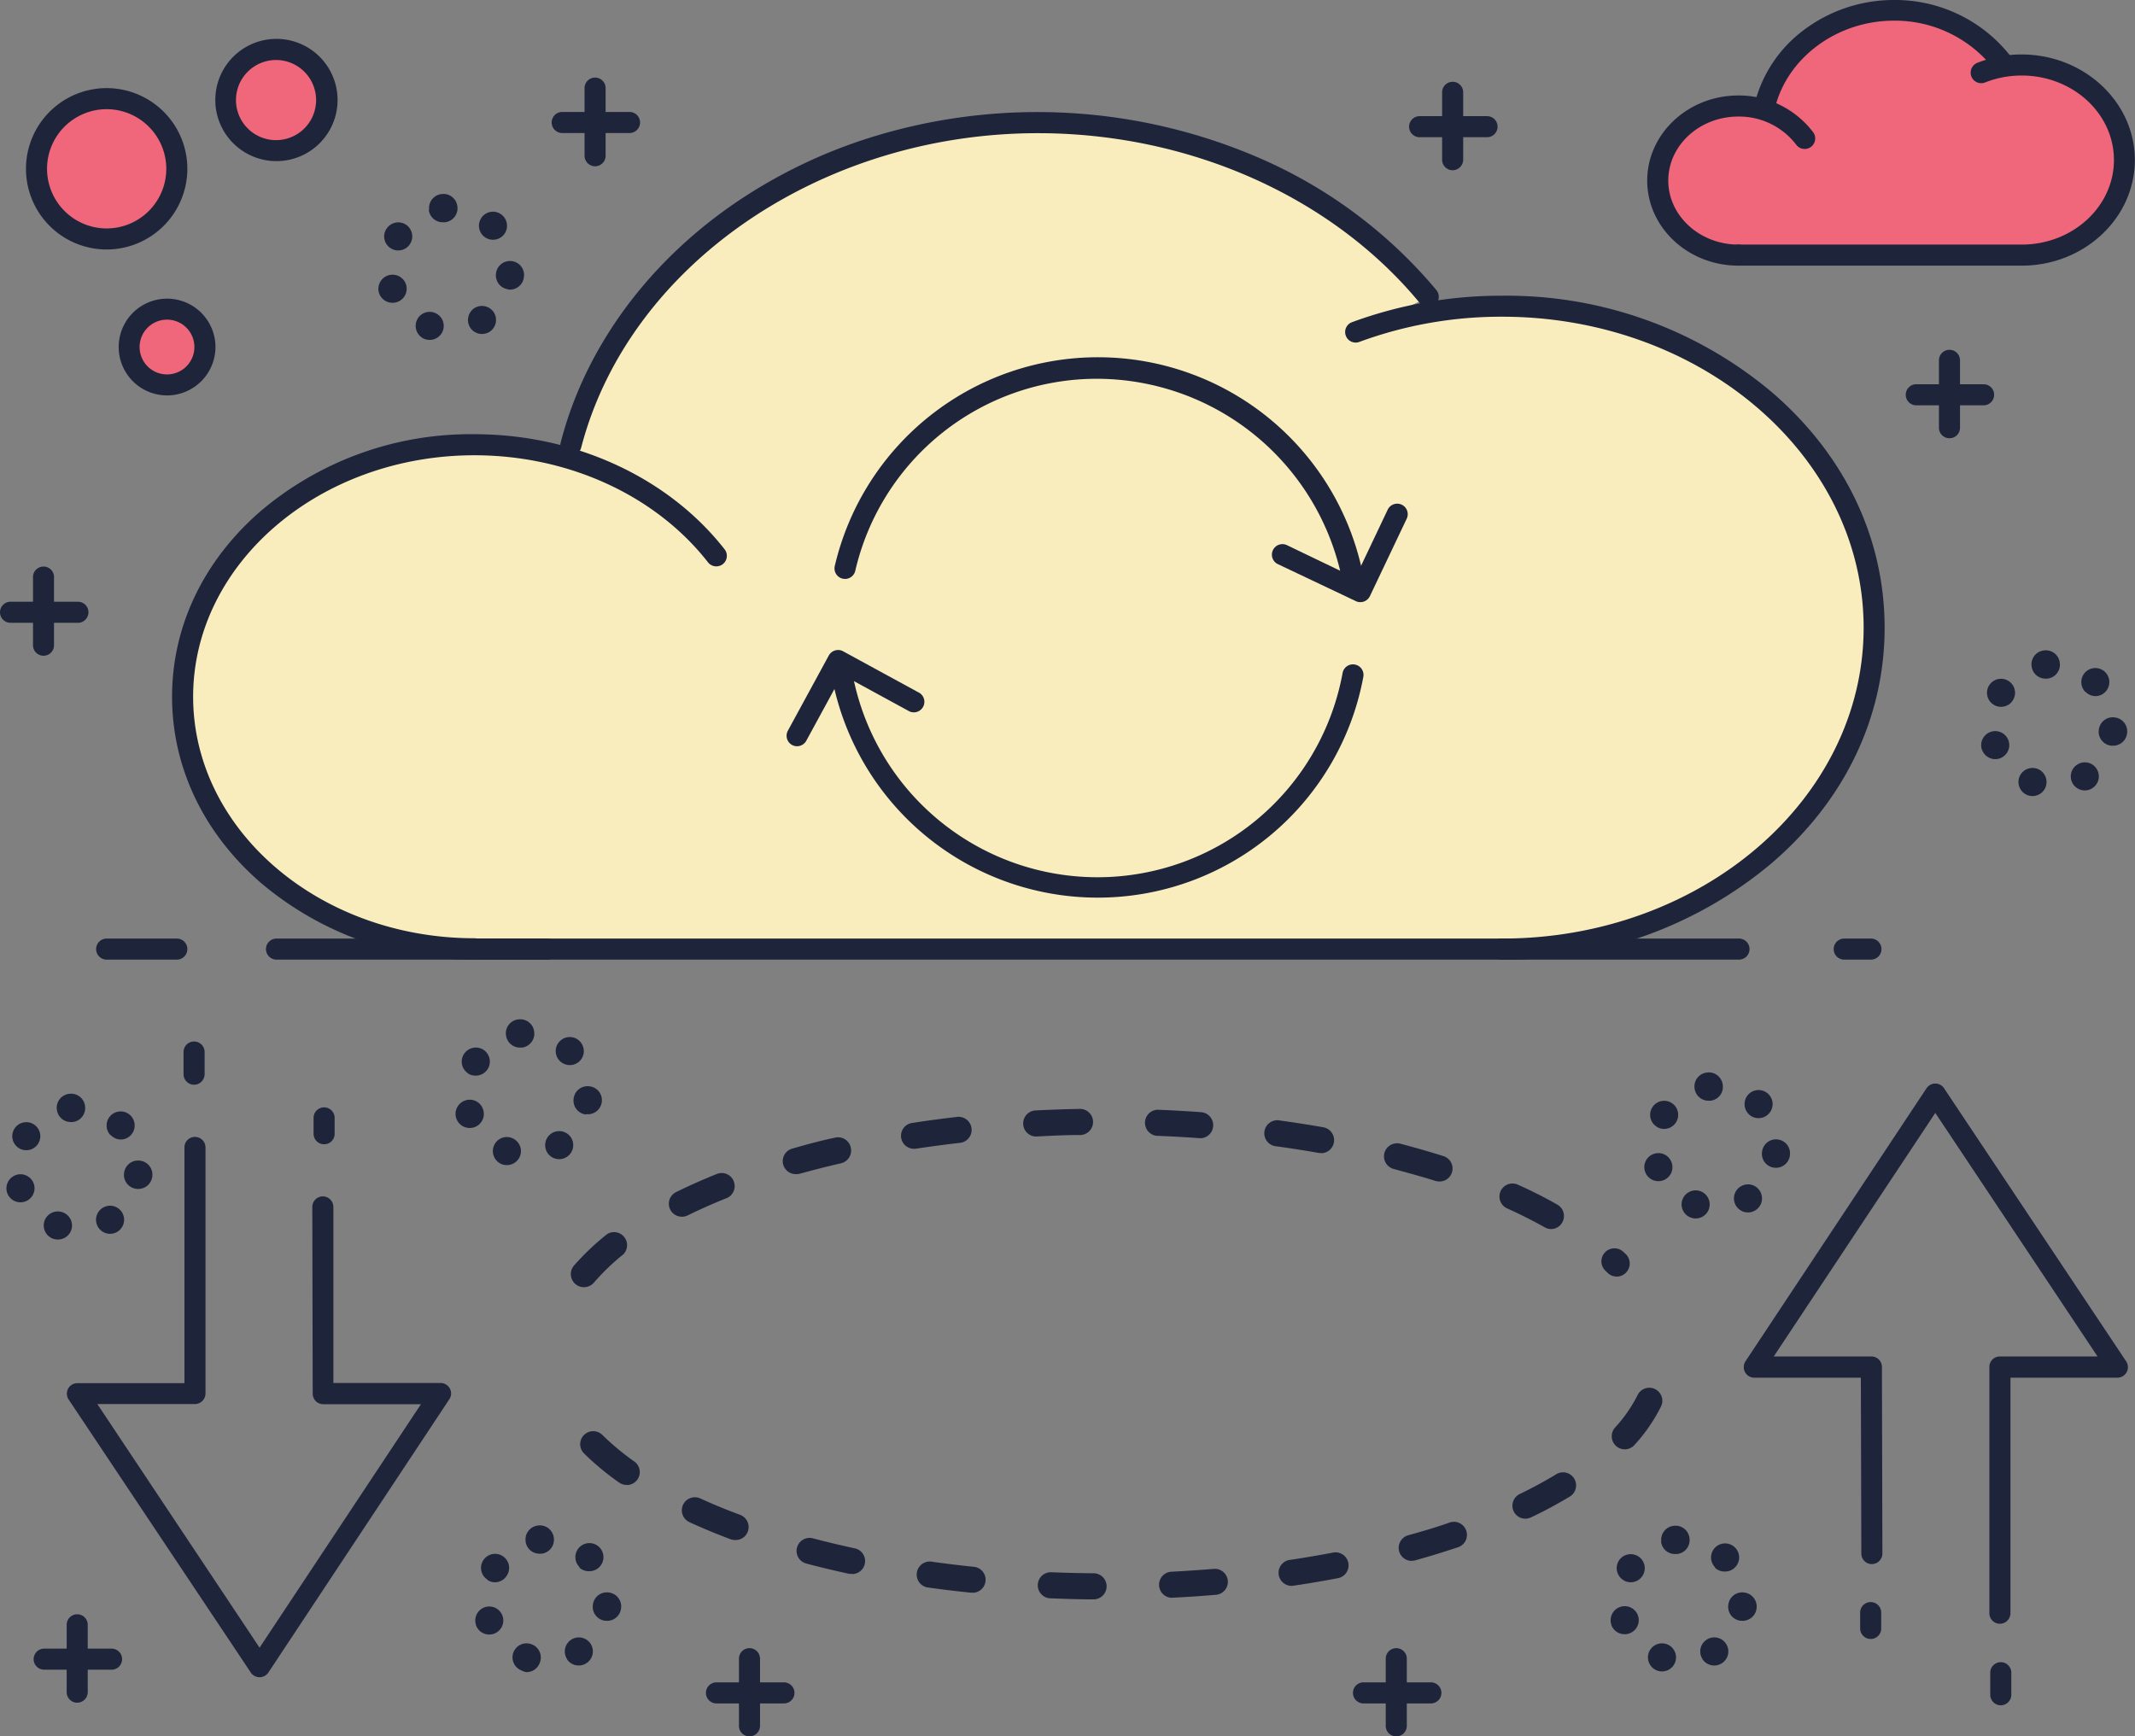 <svg xmlns="http://www.w3.org/2000/svg" viewBox="0 0 269.62 219.3"><rect x="0" y="0" width="269.62" height="219.3" fill="#808080" stroke="none"/><defs><style>.cls-1{fill:#f9edbd;}.cls-2{fill:#f0667b;}.cls-3{fill:#1e243a;}</style></defs><title>success-cloud_1</title><g id="Layer_2" data-name="Layer 2"><g id="Layer_1-2" data-name="Layer 1"><path class="cls-1" d="M90.46,70.24c-6.62-8.46-17.83-14-30.55-14C39.56,56.21,23.06,70.46,23.06,88s16.5,31.83,36.85,31.83H189.69c25.95,0,47-18.18,47-40.59s-21-40.59-47-40.59A53.32,53.32,0,0,0,171.15,42l9.29-4.5c-10.95-13.33-29-22-49.33-22-28.83,0-52.94,17.44-59,40.77"/><path class="cls-2" d="M228,17.54a10.41,10.41,0,0,0-8.43-4.15c-5.62,0-10.17,4.22-10.17,9.42s4.55,9.41,10.17,9.41h35.8c7.16,0,13-5.38,13-12s-5.81-12-13-12a13.71,13.71,0,0,0-5.11,1l2.56-1.33a17.07,17.07,0,0,0-13.61-6.52c-7.95,0-14.61,5.16-16.27,12.06"/><circle class="cls-2" cx="13.47" cy="21.32" r="8.86"/><circle class="cls-2" cx="21.09" cy="43.83" r="4.79"/><circle class="cls-2" cx="34.92" cy="12.64" r="6.38"/><path class="cls-3" d="M256.09,100.44A1.78,1.78,0,0,1,255,98.18h0a1.78,1.78,0,0,1,2.26-1.09h0a1.78,1.78,0,0,1,1.09,2.26h0a1.77,1.77,0,0,1-1.67,1.19h0A1.74,1.74,0,0,1,256.09,100.44ZM261.78,99a1.77,1.77,0,0,1,.56-2.44h0a1.76,1.76,0,0,1,2.44.55h0a1.77,1.77,0,0,1-.55,2.44h0a1.73,1.73,0,0,1-1,.28h0A1.8,1.8,0,0,1,261.78,99Zm-11.49-4.3a1.78,1.78,0,0,1,1.09-2.26h0a1.77,1.77,0,0,1,2.26,1.08h0a1.77,1.77,0,0,1-1.09,2.26h0a1.69,1.69,0,0,1-.58.1h0A1.78,1.78,0,0,1,250.29,94.66Zm16.33-.52a1.78,1.78,0,0,1-1.57-2h0a1.77,1.77,0,0,1,2-1.57h0a1.77,1.77,0,0,1,1.57,2h0a1.77,1.77,0,0,1-1.76,1.57h-.2ZM251.76,89a1.77,1.77,0,0,1-.56-2.44h0a1.77,1.77,0,0,1,2.44-.56h0a1.77,1.77,0,0,1,.56,2.44h0a1.76,1.76,0,0,1-1.5.83h0A1.71,1.71,0,0,1,251.76,89Zm11.6-1.6h0a1.78,1.78,0,0,1,0-2.51h0a1.77,1.77,0,0,1,2.5,0h0a1.78,1.78,0,0,1,0,2.51h0a1.74,1.74,0,0,1-1.25.52h0A1.78,1.78,0,0,1,263.36,87.36Zm-6.8-3.25a1.77,1.77,0,0,1,1.56-2h0a1.77,1.77,0,0,1,2,1.56h0a1.77,1.77,0,0,1-1.56,2h-.2A1.76,1.76,0,0,1,256.56,84.11Z"/><path class="cls-3" d="M213.56,153.79a1.77,1.77,0,0,1-1.1-2.26h0a1.78,1.78,0,0,1,2.26-1.09h0a1.78,1.78,0,0,1,1.09,2.26h0a1.77,1.77,0,0,1-1.67,1.19h0A1.65,1.65,0,0,1,213.56,153.79Zm5.69-1.48a1.77,1.77,0,0,1,.55-2.45h0a1.76,1.76,0,0,1,2.44.55h0a1.76,1.76,0,0,1-.55,2.44h0a1.72,1.72,0,0,1-.94.28h0A1.77,1.77,0,0,1,219.25,152.31ZM207.76,148a1.76,1.76,0,0,1,1.08-2.26h0a1.76,1.76,0,0,1,2.26,1.08h0a1.76,1.76,0,0,1-1.08,2.26h0a1.78,1.78,0,0,1-.59.1h0A1.76,1.76,0,0,1,207.76,148Zm16.32-.52a1.76,1.76,0,0,1-1.56-2h0a1.77,1.77,0,0,1,1.95-1.57h0a1.77,1.77,0,0,1,1.57,2h0a1.77,1.77,0,0,1-1.76,1.58h0Zm-14.86-5.18a1.77,1.77,0,0,1-.56-2.44h0a1.77,1.77,0,0,1,2.44-.56h0a1.77,1.77,0,0,1,.56,2.44h0a1.76,1.76,0,0,1-1.5.84h0A1.72,1.72,0,0,1,209.22,142.31Zm11.61-1.6h0a1.78,1.78,0,0,1,0-2.51h0a1.77,1.77,0,0,1,2.5,0h0l0,0h0a1.76,1.76,0,0,1,0,2.51h0a1.74,1.74,0,0,1-1.25.52h0A1.74,1.74,0,0,1,220.83,140.71ZM214,137.46a1.77,1.77,0,0,1,1.56-2h0a1.77,1.77,0,0,1,2,1.56h0a1.76,1.76,0,0,1-1.55,2h-.21A1.77,1.77,0,0,1,214,137.46Z"/><path class="cls-3" d="M6.71,156.45a1.78,1.78,0,0,1-1.09-2.26h0a1.78,1.78,0,0,1,2.26-1.09h0A1.78,1.78,0,0,1,9,155.36H9a1.78,1.78,0,0,1-1.68,1.19h0A1.69,1.69,0,0,1,6.71,156.45ZM12.4,155a1.77,1.77,0,0,1,.55-2.44h0a1.77,1.77,0,0,1,2.45.55h0a1.77,1.77,0,0,1-.55,2.44h0a1.75,1.75,0,0,1-.95.28h0A1.78,1.78,0,0,1,12.4,155ZM.91,150.67A1.78,1.78,0,0,1,2,148.41H2a1.77,1.77,0,0,1,2.26,1.08h0a1.77,1.77,0,0,1-1.09,2.26h0a1.69,1.69,0,0,1-.58.1h0A1.77,1.77,0,0,1,.91,150.67Zm16.33-.52a1.77,1.77,0,0,1-1.57-2h0a1.77,1.77,0,0,1,2-1.56h0a1.77,1.77,0,0,1,1.56,2h0a1.77,1.77,0,0,1-1.76,1.57h-.19ZM2.38,145a1.77,1.77,0,0,1-.56-2.44h0A1.77,1.77,0,0,1,4.26,142h0a1.77,1.77,0,0,1,.56,2.44h0a1.76,1.76,0,0,1-1.5.83h0A1.68,1.68,0,0,1,2.38,145Zm11.6-1.6h0a1.78,1.78,0,0,1,0-2.51h0a1.78,1.78,0,0,1,2.51,0h0v0h0a1.78,1.78,0,0,1,0,2.51h0a1.76,1.76,0,0,1-1.25.52h0A1.76,1.76,0,0,1,14,143.37Zm-6.8-3.25a1.77,1.77,0,0,1,1.56-2h0a1.77,1.77,0,0,1,2,1.56h0a1.77,1.77,0,0,1-1.56,2h-.2A1.76,1.76,0,0,1,7.18,140.12Z"/><path class="cls-3" d="M63.43,147.06a1.78,1.78,0,0,1-1.09-2.26h0a1.75,1.75,0,0,1,2.25-1.09h0a1.77,1.77,0,0,1,1.1,2.25h0A1.78,1.78,0,0,1,64,147.15h0A2,2,0,0,1,63.43,147.06Zm5.69-1.48a1.78,1.78,0,0,1,.55-2.45h0a1.79,1.79,0,0,1,2.45.55h0a1.78,1.78,0,0,1-.56,2.45h0a1.79,1.79,0,0,1-.94.27h0A1.77,1.77,0,0,1,69.12,145.58Zm-11.49-4.31h0A1.78,1.78,0,0,1,58.72,139h0A1.76,1.76,0,0,1,61,140.1h0a1.77,1.77,0,0,1-1.08,2.26h0a1.7,1.7,0,0,1-.59.1h0A1.78,1.78,0,0,1,57.63,141.27ZM74,140.76a1.77,1.77,0,0,1-1.56-2h0a1.77,1.77,0,0,1,2-1.56h0a1.76,1.76,0,0,1,1.56,1.95h0a1.77,1.77,0,0,1-1.76,1.58H74Zm-14.86-5.18a1.77,1.77,0,0,1-.56-2.44h0a1.79,1.79,0,0,1,2.45-.57h0a1.78,1.78,0,0,1,.56,2.45h0a1.78,1.78,0,0,1-1.51.83h0A1.82,1.82,0,0,1,59.09,135.58ZM70.7,134h0a1.76,1.76,0,0,1,0-2.5h0a1.77,1.77,0,0,1,2.51,0h0a1.78,1.78,0,0,1,0,2.51h0a1.79,1.79,0,0,1-1.26.51h0A1.79,1.79,0,0,1,70.7,134Zm-6.8-3.25a1.76,1.76,0,0,1,1.56-2h0a1.77,1.77,0,0,1,2,1.56h0a1.77,1.77,0,0,1-1.56,2h-.21A1.77,1.77,0,0,1,63.9,130.73Z"/><path class="cls-3" d="M53.68,42.84a1.79,1.79,0,0,1-1.09-2.26h0a1.76,1.76,0,0,1,2.26-1.09h0a1.77,1.77,0,0,1,1.09,2.25h0a1.77,1.77,0,0,1-1.68,1.19h0A2,2,0,0,1,53.68,42.84Zm5.69-1.48a1.79,1.79,0,0,1,.55-2.45h0a1.79,1.79,0,0,1,2.45.55h0a1.79,1.79,0,0,1-.55,2.45h0a1.85,1.85,0,0,1-1,.27h0A1.77,1.77,0,0,1,59.37,41.36ZM47.88,37.05A1.78,1.78,0,0,1,49,34.79h0a1.79,1.79,0,0,1,2.26,1.09h0a1.78,1.78,0,0,1-1.09,2.26h0a1.69,1.69,0,0,1-.58.1h0A1.78,1.78,0,0,1,47.88,37.05Zm16.33-.51a1.77,1.77,0,0,1-1.57-2h0a1.77,1.77,0,0,1,2-1.56h0A1.76,1.76,0,0,1,66.16,35h0a1.77,1.77,0,0,1-1.76,1.58h-.19ZM49.35,31.36a1.76,1.76,0,0,1-.56-2.44h0a1.78,1.78,0,0,1,2.44-.57h0a1.78,1.78,0,0,1,.56,2.45h0a1.76,1.76,0,0,1-1.5.83h0A1.77,1.77,0,0,1,49.35,31.36ZM61,29.76h0a1.77,1.77,0,0,1,0-2.5h0a1.77,1.77,0,0,1,2.51,0h0l0,0h0a1.78,1.78,0,0,1,0,2.51h0a1.79,1.79,0,0,1-1.25.51h0A1.79,1.79,0,0,1,61,29.76Zm-6.8-3.25a1.77,1.77,0,0,1,1.56-2h0a1.77,1.77,0,0,1,2,1.56h0a1.77,1.77,0,0,1-1.56,2h-.2A1.77,1.77,0,0,1,54.15,26.51Z"/><path class="cls-3" d="M65.91,211a1.78,1.78,0,0,1-1.09-2.26h0a1.78,1.78,0,0,1,2.26-1.09h0A1.78,1.78,0,0,1,68.17,210h0a1.78,1.78,0,0,1-1.68,1.19h0A1.69,1.69,0,0,1,65.91,211Zm5.69-1.48a1.77,1.77,0,0,1,.55-2.44h0a1.77,1.77,0,0,1,2.45.55h0a1.77,1.77,0,0,1-.56,2.44h0a1.72,1.72,0,0,1-.94.28h0A1.78,1.78,0,0,1,71.6,209.56Zm-11.49-4.3A1.77,1.77,0,0,1,61.2,203h0a1.77,1.77,0,0,1,2.26,1.08h0a1.77,1.77,0,0,1-1.09,2.26h0a1.69,1.69,0,0,1-.58.1h0A1.77,1.77,0,0,1,60.11,205.26Zm16.33-.52a1.77,1.77,0,0,1-1.57-2h0a1.77,1.77,0,0,1,2-1.57h0a1.77,1.77,0,0,1,1.56,2h0a1.77,1.77,0,0,1-1.76,1.58h0Zm-14.86-5.18a1.76,1.76,0,0,1-.56-2.44h0a1.77,1.77,0,0,1,2.44-.56h0A1.77,1.77,0,0,1,64,199h0a1.77,1.77,0,0,1-1.5.84h0A1.69,1.69,0,0,1,61.58,199.56Zm11.6-1.6h0a1.78,1.78,0,0,1,0-2.51h0a1.78,1.78,0,0,1,2.51,0h0v0h0a1.78,1.78,0,0,1,0,2.51h0a1.76,1.76,0,0,1-1.26.52h0A1.76,1.76,0,0,1,73.18,198Zm-6.8-3.25a1.77,1.77,0,0,1,1.56-2h0a1.77,1.77,0,0,1,2,1.56h0a1.77,1.77,0,0,1-1.56,2h-.2A1.76,1.76,0,0,1,66.38,194.71Z"/><path class="cls-3" d="M209.3,211a1.78,1.78,0,0,1-1.09-2.26h0a1.78,1.78,0,0,1,2.26-1.09h0a1.78,1.78,0,0,1,1.09,2.26h0a1.78,1.78,0,0,1-1.68,1.19h0A1.69,1.69,0,0,1,209.3,211Zm5.69-1.48a1.77,1.77,0,0,1,.55-2.44h0a1.77,1.77,0,0,1,2.45.55h0a1.77,1.77,0,0,1-.55,2.44h0a1.75,1.75,0,0,1-.95.28h0A1.78,1.78,0,0,1,215,209.56Zm-11.49-4.3a1.77,1.77,0,0,1,1.09-2.26h0a1.77,1.77,0,0,1,2.26,1.08h0a1.77,1.77,0,0,1-1.09,2.26h0a1.69,1.69,0,0,1-.58.1h0A1.77,1.77,0,0,1,203.5,205.26Zm16.33-.52a1.77,1.77,0,0,1-1.57-2h0a1.77,1.77,0,0,1,2-1.57h0a1.79,1.79,0,0,1,1.57,2h0a1.78,1.78,0,0,1-1.76,1.58h0ZM205,199.56a1.78,1.78,0,0,1-.57-2.44h0a1.78,1.78,0,0,1,2.45-.56h0a1.77,1.77,0,0,1,.56,2.44h0a1.77,1.77,0,0,1-1.5.84h0A1.69,1.69,0,0,1,205,199.56Zm11.6-1.6h0a0,0,0,0,0,0,0h0a1.78,1.78,0,0,1,0-2.51h0a1.78,1.78,0,0,1,2.51,0h0v0h0a1.78,1.78,0,0,1,0,2.51h0a1.76,1.76,0,0,1-1.25.52h0A1.76,1.76,0,0,1,216.57,198Zm-6.8-3.25a1.77,1.77,0,0,1,1.56-2h0a1.77,1.77,0,0,1,2,1.56h0a1.77,1.77,0,0,1-1.56,2h-.2A1.76,1.76,0,0,1,209.77,194.71Z"/><path class="cls-3" d="M246.19,55.35A1.33,1.33,0,0,1,244.86,54V45.51a1.33,1.33,0,0,1,2.66,0V54A1.32,1.32,0,0,1,246.19,55.35Z"/><path class="cls-3" d="M250.53,51.19H242a1.33,1.33,0,0,1,0-2.66h8.5a1.33,1.33,0,1,1,0,2.66Z"/><path class="cls-3" d="M9.75,215.05a1.33,1.33,0,0,1-1.33-1.33v-8.51a1.33,1.33,0,0,1,2.66,0v8.51A1.34,1.34,0,0,1,9.75,215.05Z"/><path class="cls-3" d="M14.09,210.88H5.58a1.33,1.33,0,0,1,0-2.66h8.51a1.33,1.33,0,1,1,0,2.66Z"/><path class="cls-3" d="M94.65,219.3A1.32,1.32,0,0,1,93.32,218v-8.51a1.33,1.33,0,0,1,2.66,0V218A1.33,1.33,0,0,1,94.65,219.3Z"/><path class="cls-3" d="M99,215.14H90.48a1.33,1.33,0,0,1,0-2.66H99a1.33,1.33,0,0,1,0,2.66Z"/><path class="cls-3" d="M176.36,219.3A1.32,1.32,0,0,1,175,218v-8.51a1.33,1.33,0,0,1,2.66,0V218A1.33,1.33,0,0,1,176.36,219.3Z"/><path class="cls-3" d="M180.7,215.14h-8.51a1.33,1.33,0,0,1,0-2.66h8.51a1.33,1.33,0,0,1,0,2.66Z"/><path class="cls-3" d="M5.49,82.82a1.32,1.32,0,0,1-1.32-1.33V73a1.33,1.33,0,1,1,2.65,0v8.5A1.32,1.32,0,0,1,5.49,82.82Z"/><path class="cls-3" d="M9.84,78.66H1.33a1.33,1.33,0,0,1,0-2.66H9.84a1.33,1.33,0,1,1,0,2.66Z"/><path class="cls-3" d="M75.15,21a1.34,1.34,0,0,1-1.33-1.33V11.13a1.33,1.33,0,1,1,2.66,0v8.51A1.33,1.33,0,0,1,75.15,21Z"/><path class="cls-3" d="M79.49,16.8H71a1.33,1.33,0,1,1,0-2.66h8.5a1.33,1.33,0,0,1,0,2.66Z"/><path class="cls-3" d="M183.45,21.5a1.33,1.33,0,0,1-1.33-1.33V11.66a1.33,1.33,0,0,1,2.66,0v8.51A1.34,1.34,0,0,1,183.45,21.5Z"/><path class="cls-3" d="M187.79,17.33h-8.51a1.33,1.33,0,0,1,0-2.66h8.51a1.33,1.33,0,1,1,0,2.66Z"/><path class="cls-3" d="M59.91,121.2A41,41,0,0,1,33,111.55C25.73,105.28,21.73,96.93,21.73,88s4-17.25,11.26-23.51a41,41,0,0,1,26.92-9.65c12.66,0,24.48,5.44,31.6,14.54a1.33,1.33,0,1,1-2.1,1.64c-6.62-8.47-17.65-13.52-29.5-13.52-19.58,0-35.52,13.68-35.52,30.5s15.94,30.5,35.52,30.5a1.33,1.33,0,1,1,0,2.66Z"/><path class="cls-3" d="M72.13,57.54a1.86,1.86,0,0,1-.33,0,1.33,1.33,0,0,1-1-1.62c3-11.7,10.66-22.32,21.47-29.89a64.59,64.59,0,0,1,17.88-8.73,70.65,70.65,0,0,1,49.67,3,60.44,60.44,0,0,1,21.61,16.38,1.33,1.33,0,0,1-2.06,1.68c-11.08-13.49-29.13-21.54-48.3-21.54-27.46,0-51.73,16.73-57.69,39.77A1.34,1.34,0,0,1,72.13,57.54Z"/><path class="cls-3" d="M189.69,121.2H59.91a1.33,1.33,0,0,1,0-2.66H189.69c25.18,0,45.66-17.61,45.66-39.26S214.87,40,189.69,40a51.74,51.74,0,0,0-18.07,3.2,1.33,1.33,0,0,1-.93-2.49,54.46,54.46,0,0,1,19-3.36,52,52,0,0,1,34.1,12.21C233,57.49,238,68,238,79.28s-5,21.78-14.22,29.7A52,52,0,0,1,189.69,121.2Z"/><path class="cls-3" d="M219.52,33.55c-6.34,0-11.5-4.82-11.5-10.74s5.16-10.75,11.5-10.75a11.75,11.75,0,0,1,9.5,4.7,1.33,1.33,0,0,1-2.15,1.56,9.07,9.07,0,0,0-7.35-3.6c-4.88,0-8.84,3.63-8.84,8.09s4,8.08,8.84,8.08a1.33,1.33,0,0,1,0,2.66Z"/><path class="cls-3" d="M222.89,14.72a1.1,1.1,0,0,1-.31,0,1.31,1.31,0,0,1-1-1.6,16.67,16.67,0,0,1,6.27-9.37A18.88,18.88,0,0,1,239.16,0a18.5,18.5,0,0,1,14.67,7,1.33,1.33,0,0,1-.25,1.86,1.32,1.32,0,0,1-1.86-.25,15.84,15.84,0,0,0-12.56-6c-7.13,0-13.43,4.64-15,11A1.33,1.33,0,0,1,222.89,14.72Z"/><path class="cls-3" d="M255.32,33.55h-35.8a1.33,1.33,0,0,1,0-2.66h35.8c6.42,0,11.64-4.79,11.64-10.68S261.74,9.54,255.32,9.54a12.47,12.47,0,0,0-4.62.87,1.33,1.33,0,1,1-1-2.47,15,15,0,0,1,5.6-1.06c7.89,0,14.3,6,14.3,13.33S263.21,33.55,255.32,33.55Z"/><path class="cls-3" d="M138.61,113.37a34.16,34.16,0,0,1-33.48-27.5,1.32,1.32,0,0,1,1-1.56,1.35,1.35,0,0,1,1.57,1A31.47,31.47,0,0,0,169.55,85a1.33,1.33,0,0,1,2.62.48A34.1,34.1,0,0,1,138.61,113.37Z"/><path class="cls-3" d="M170.63,73.5a1.32,1.32,0,0,1-1.29-1,31.64,31.64,0,0,0-30.73-24.66A31.31,31.31,0,0,0,108,72.13a1.33,1.33,0,0,1-2.59-.6,34.13,34.13,0,0,1,66.57.35,1.31,1.31,0,0,1-1,1.58A.92.92,0,0,1,170.63,73.5Z"/><path class="cls-3" d="M171.78,76.05a1.24,1.24,0,0,1-.56-.13l-9.78-4.64a1.33,1.33,0,1,1,1.14-2.4L171.15,73l4.07-8.57a1.33,1.33,0,1,1,2.4,1.14L173,75.29A1.34,1.34,0,0,1,171.78,76.05Z"/><path class="cls-3" d="M100.66,94.25a1.31,1.31,0,0,1-.63-.16,1.33,1.33,0,0,1-.53-1.81l5.17-9.5a1.35,1.35,0,0,1,.79-.63,1.31,1.31,0,0,1,1,.1l9.5,5.18a1.33,1.33,0,1,1-1.27,2.33l-8.33-4.54-4.54,8.34A1.33,1.33,0,0,1,100.66,94.25Z"/><path class="cls-3" d="M13.47,31.51A10.19,10.19,0,1,1,23.66,21.32,10.2,10.2,0,0,1,13.47,31.51Zm0-17.72A7.53,7.53,0,1,0,21,21.32,7.54,7.54,0,0,0,13.47,13.79Z"/><path class="cls-3" d="M21.09,49.94a6.11,6.11,0,1,1,6.12-6.11A6.12,6.12,0,0,1,21.09,49.94Zm0-9.57a3.46,3.46,0,1,0,3.46,3.46A3.46,3.46,0,0,0,21.09,40.37Z"/><path class="cls-3" d="M34.92,20.35a7.72,7.72,0,1,1,7.71-7.71A7.72,7.72,0,0,1,34.92,20.35Zm0-12.77a5.06,5.06,0,1,0,5,5.06A5.06,5.06,0,0,0,34.92,7.58Z"/><path class="cls-3" d="M32.78,211.83a1.34,1.34,0,0,1-1.11-.59l-23-34.48a1.35,1.35,0,0,1-.07-1.37,1.33,1.33,0,0,1,1.17-.7H23.29V144.92a1.33,1.33,0,0,1,2.66,0V176a1.34,1.34,0,0,1-1.33,1.33H12.29L32.78,208.1l20.38-30.75H40.82A1.33,1.33,0,0,1,39.49,176l-.05-23.56a1.34,1.34,0,0,1,1.33-1.34h0a1.34,1.34,0,0,1,1.33,1.33l0,22.24H55.64a1.33,1.33,0,0,1,1.17.7,1.31,1.31,0,0,1-.07,1.36L33.89,211.24a1.33,1.33,0,0,1-1.11.59Z"/><path class="cls-3" d="M40.93,144.52a1.33,1.33,0,0,1-1.33-1.33v-2a1.33,1.33,0,1,1,2.66,0v2A1.32,1.32,0,0,1,40.93,144.52Z"/><path class="cls-3" d="M24.51,137a1.33,1.33,0,0,1-1.33-1.33v-2.8a1.33,1.33,0,0,1,2.66,0v2.8A1.34,1.34,0,0,1,24.51,137Z"/><path class="cls-3" d="M252.56,205.08a1.33,1.33,0,0,1-1.33-1.33v-31.1a1.32,1.32,0,0,1,1.33-1.33h12.33L244.4,140.56,224,171.32h12.33a1.32,1.32,0,0,1,1.33,1.32l.06,23.57a1.34,1.34,0,0,1-1.33,1.33h0a1.32,1.32,0,0,1-1.33-1.32L235,174H221.54a1.33,1.33,0,0,1-1.17-.7,1.35,1.35,0,0,1,.06-1.37l22.86-34.48a1.34,1.34,0,0,1,1.11-.6h0a1.31,1.31,0,0,1,1.1.59l23,34.49a1.33,1.33,0,0,1-1.11,2.07H253.89v29.77A1.34,1.34,0,0,1,252.56,205.08Z"/><path class="cls-3" d="M236.24,207a1.33,1.33,0,0,1-1.33-1.33v-2a1.33,1.33,0,0,1,2.66,0v2A1.32,1.32,0,0,1,236.24,207Z"/><path class="cls-3" d="M252.67,215.38a1.34,1.34,0,0,1-1.33-1.33v-2.79a1.33,1.33,0,0,1,2.66,0v2.79A1.34,1.34,0,0,1,252.67,215.38Z"/><path class="cls-3" d="M22.33,121.2H13.47a1.33,1.33,0,0,1,0-2.66h8.86a1.33,1.33,0,1,1,0,2.66Z"/><path class="cls-3" d="M69.09,121.2H34.92a1.33,1.33,0,1,1,0-2.66H69.09a1.33,1.33,0,0,1,0,2.66Z"/><path class="cls-3" d="M219.61,121.2h-30a1.33,1.33,0,0,1,0-2.66h30a1.33,1.33,0,0,1,0,2.66Z"/><path class="cls-3" d="M236.27,121.2H232.9a1.33,1.33,0,0,1,0-2.66h3.37a1.33,1.33,0,0,1,0,2.66Z"/><path class="cls-3" d="M73.73,162.57a1.65,1.65,0,0,1-1.24-2.73,31.65,31.65,0,0,1,4.22-4,1.65,1.65,0,0,1,2,2.59A28.05,28.05,0,0,0,75,162,1.67,1.67,0,0,1,73.73,162.57Zm130.44-1.34a1.64,1.64,0,0,1-1.16-.48l-.27-.26a1.64,1.64,0,0,1,2.28-2.37l.31.29a1.65,1.65,0,0,1,0,2.33A1.61,1.61,0,0,1,204.17,161.23Zm-8.27-6a1.65,1.65,0,0,1-.8-.21c-1.48-.83-3.08-1.64-4.77-2.4a1.64,1.64,0,0,1,1.35-3c1.78.8,3.47,1.65,5,2.53a1.65,1.65,0,0,1-.81,3.08ZM86.13,153.67a1.64,1.64,0,0,1-.73-3.12c1.61-.79,3.33-1.56,5.13-2.28a1.63,1.63,0,0,1,2.13.92,1.65,1.65,0,0,1-.91,2.14c-1.72.68-3.36,1.42-4.9,2.17A1.55,1.55,0,0,1,86.13,153.67Zm95.65-4.45a1.73,1.73,0,0,1-.5-.07c-1.67-.53-3.42-1-5.19-1.49a1.65,1.65,0,1,1,.83-3.19c1.83.48,3.63,1,5.35,1.54a1.64,1.64,0,0,1-.49,3.21Zm-81.29-.93a1.64,1.64,0,0,1-.44-3.22c1.74-.5,3.55-1,5.39-1.38a1.64,1.64,0,0,1,2,1.23,1.66,1.66,0,0,1-1.23,2c-1.79.41-3.55.86-5.24,1.33A1.74,1.74,0,0,1,100.49,148.29Zm66.37-2.67a1.36,1.36,0,0,1-.29,0c-1.75-.31-3.55-.59-5.36-.84a1.65,1.65,0,1,1,.45-3.26c1.85.26,3.69.54,5.48.86a1.65,1.65,0,0,1-.28,3.27Zm-51.36-.53a1.64,1.64,0,0,1-.24-3.27c1.8-.28,3.65-.53,5.49-.74a1.65,1.65,0,1,1,.38,3.27c-1.81.21-3.62.45-5.38.72Zm36.12-1.34h-.12c-1.79-.13-3.62-.23-5.43-.3a1.65,1.65,0,0,1,.13-3.29c1.85.07,3.71.18,5.53.31a1.65,1.65,0,0,1-.11,3.29Zm-20.84-.21a1.65,1.65,0,0,1-.08-3.29c1.82-.09,3.69-.16,5.53-.19a1.65,1.65,0,1,1,.07,3.29c-1.81,0-3.64.1-5.43.19Z"/><path class="cls-3" d="M138.07,202h0c-1.85,0-3.71-.07-5.54-.14a1.65,1.65,0,0,1,.14-3.29c1.79.07,3.62.12,5.43.13a1.65,1.65,0,0,1,0,3.3Zm9.87-.2a1.65,1.65,0,0,1-.08-3.29c1.82-.09,3.64-.22,5.42-.36a1.64,1.64,0,1,1,.28,3.27c-1.82.16-3.68.28-5.53.37Zm-25.2-.65h-.17c-1.85-.19-3.7-.41-5.5-.67a1.65,1.65,0,0,1,.45-3.26c1.77.25,3.58.47,5.39.66a1.64,1.64,0,0,1-.17,3.28Zm40.49-.86A1.64,1.64,0,0,1,163,197c1.81-.27,3.6-.58,5.35-.91a1.64,1.64,0,0,1,.62,3.23c-1.79.34-3.63.66-5.48.93A1,1,0,0,1,163.23,200.27Zm-55.66-1.52a2,2,0,0,1-.34,0c-1.84-.4-3.66-.83-5.41-1.3a1.64,1.64,0,1,1,.84-3.18c1.7.45,3.47.87,5.26,1.26a1.64,1.64,0,0,1-.35,3.25Zm70.68-1.63a1.65,1.65,0,0,1-.44-3.23c1.77-.49,3.51-1,5.16-1.58a1.65,1.65,0,1,1,1.05,3.12c-1.71.57-3.5,1.12-5.33,1.63A1.61,1.61,0,0,1,178.25,197.12ZM92.82,194.5a1.63,1.63,0,0,1-.57-.1c-1.81-.68-3.55-1.4-5.18-2.15a1.64,1.64,0,0,1,1.37-3c1.56.72,3.23,1.41,5,2.06a1.65,1.65,0,0,1,1,2.12A1.63,1.63,0,0,1,92.82,194.5Zm99.83-2.69a1.64,1.64,0,0,1-.72-3.12c1.67-.81,3.24-1.66,4.68-2.54a1.65,1.65,0,0,1,1.72,2.81c-1.53.93-3.2,1.84-5,2.69A1.68,1.68,0,0,1,192.65,191.81ZM79.18,187.54a1.6,1.6,0,0,1-1-.3,34.58,34.58,0,0,1-4.42-3.67,1.64,1.64,0,0,1,2.31-2.34,31.92,31.92,0,0,0,4,3.33,1.64,1.64,0,0,1-.95,3Zm126-4.49a1.65,1.65,0,0,1-1.22-2.75,18,18,0,0,0,2.85-4.11,1.64,1.64,0,0,1,2.95,1.45,21.17,21.17,0,0,1-3.36,4.87A1.66,1.66,0,0,1,205.15,183.05Z"/></g></g></svg>
